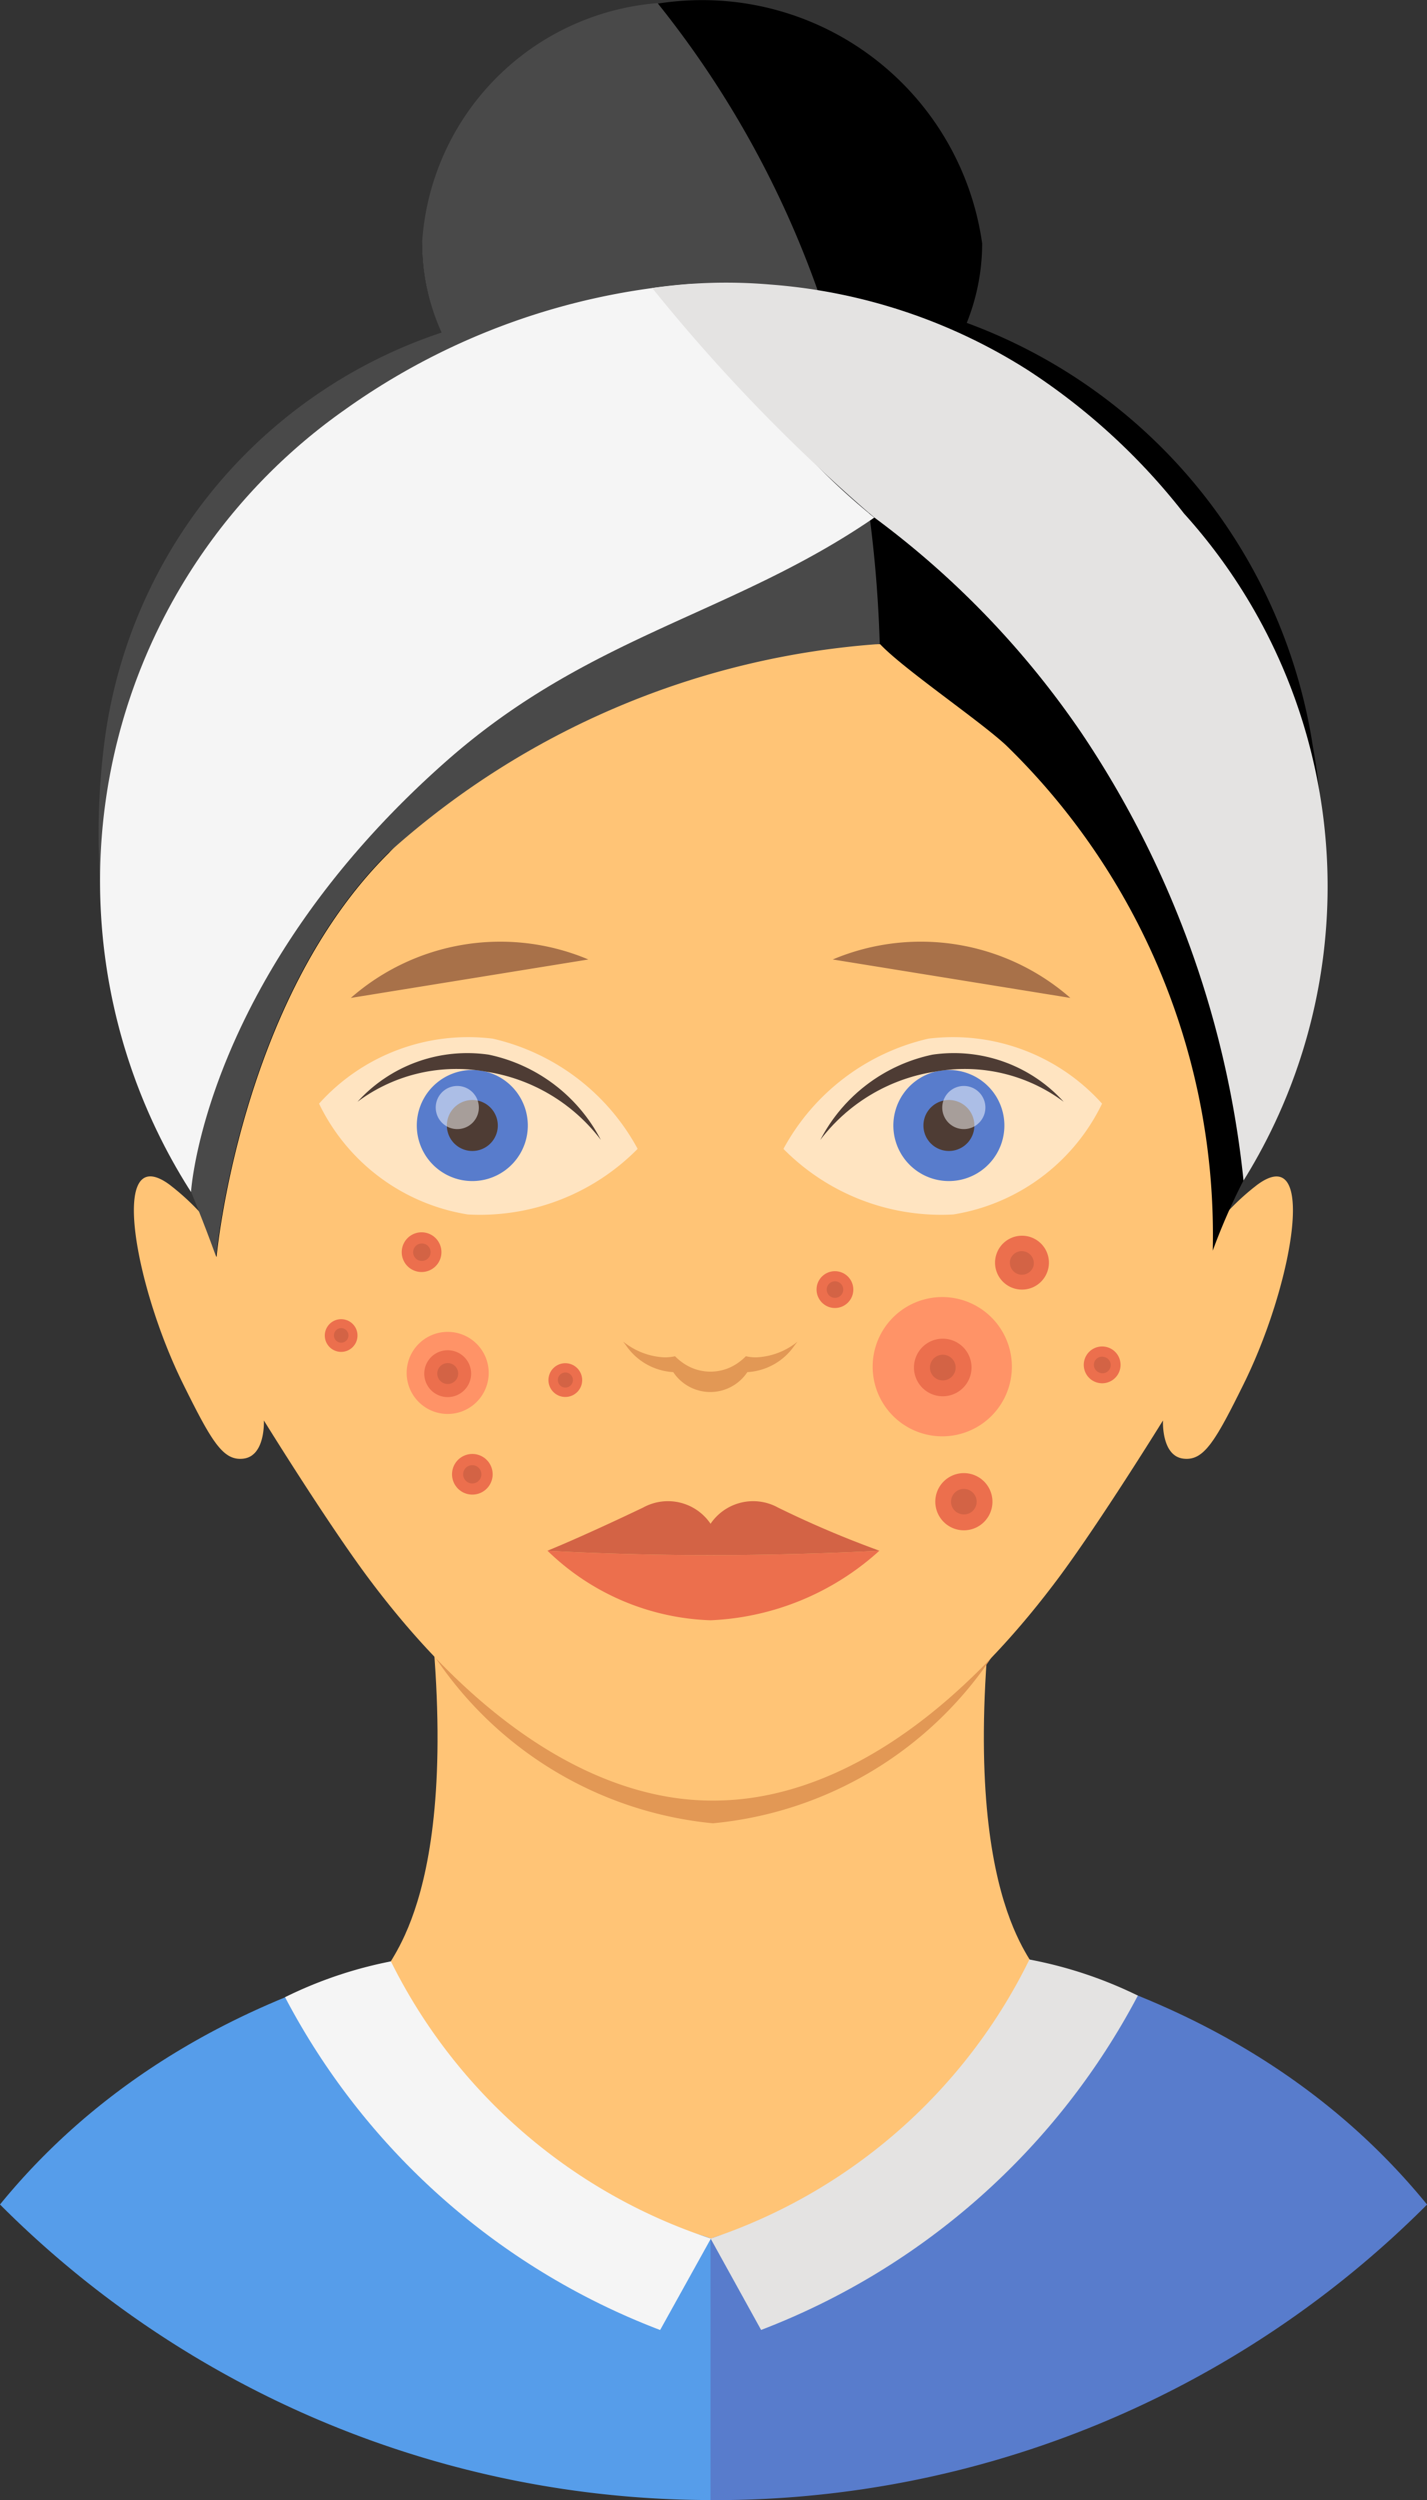<svg xmlns="http://www.w3.org/2000/svg" width="21.567" height="37.768" viewBox="0 0 21.567 37.768">
  <rect x="0" y="0" width="21.567" height="37.768" fill="#333333" stroke="none"/>
  <g id="Skin" transform="translate(0 0)">
    <path id="Path_27980" data-name="Path 27980" d="M90.172,377.2c-5.623.043-8.894,2.025-10.74,4.289a15.2,15.2,0,0,0,10.74,4.465Z" transform="translate(-79.432 -348.185)" fill="#569dea"/>
    <path id="Path_27981" data-name="Path 27981" d="M112.364,404.042h0Z" transform="translate(-101.624 -366.274)" fill="#587ccc"/>
    <path id="Path_27982" data-name="Path 27982" d="M112.408,377.2h-.044v8.754h.044a15.2,15.2,0,0,0,10.784-4.465C121.342,379.217,118.058,377.229,112.408,377.2Z" transform="translate(-101.624 -348.184)" fill="#587ccc"/>
    <path id="Path_27983" data-name="Path 27983" d="M106.405,352.375c-.02-3.068-1.873-5.555-4.183-5.555-.019,0-.027.091-.027.091v-.09c-2.33,0-4.183,2.487-4.2,5.555.4,4.41-.9,5.092-.69,5.156,1.248,3.274,4.478,3.818,4.9,4,.418-.182,3.649-.726,4.9-4C107.3,357.467,106.007,356.785,106.405,352.375Z" transform="translate(-91.459 -327.713)" fill="#ffc476"/>
    <path id="Path_27984" data-name="Path 27984" d="M103.807,367.147c-.646,0-2.272-.129-4.216-2.159a5.714,5.714,0,0,0,4.2,2.513,5.714,5.714,0,0,0,4.216-2.513C106.064,367.017,104.439,367.148,103.807,367.147Z" transform="translate(-93.017 -339.956)" fill="#e29855"/>
    <path id="Path_27985" data-name="Path 27985" d="M102.682,321.393a.967.967,0,0,0-.081.057,3.591,3.591,0,0,0-.583.568c.154-.265.193-.33.313-.572.041-.083.132-.37.132-.37,1.07-5.574-2.871-10.092-7.787-10.131-.094,0-.186.007-.279.011s-.185-.009-.279-.011c-4.916.039-8.857,4.557-7.787,10.131l.075.256s.217.42.371.685a3.59,3.59,0,0,0-.583-.568c-.028-.022-.055-.041-.081-.057-.836-.523-.455,1.594.274,3.064.43.868.6,1.151.9,1.12.344-.035.316-.578.316-.578s.945,1.529,1.579,2.38c2.379,3.187,4.476,3.365,5.215,3.363s2.837-.176,5.215-3.363c.633-.85,1.58-2.38,1.58-2.38s-.029.543.315.578c.3.031.471-.252.9-1.12C103.136,322.988,103.517,320.871,102.682,321.393Z" transform="translate(-83.615 -303.539)" fill="#ffc476"/>
    <path id="Path_27986" data-name="Path 27986" d="M102.342,299.5a8.126,8.126,0,0,0-5.23-6.392,3.227,3.227,0,0,0,.233-1.2,4.274,4.274,0,0,0-8.464,0,3.258,3.258,0,0,0,.3,1.35,7.529,7.529,0,0,0-5.1,6.22,10.787,10.787,0,0,0,.913,5.877,18.226,18.226,0,0,1,.78,1.865s.349-3.873,2.606-6.106a10,10,0,0,1,7.423-3.152c.35.372,1.495,1.149,1.9,1.524a10.314,10.314,0,0,1,3.127,7.638,9.386,9.386,0,0,1,.705-1.5A10.158,10.158,0,0,0,102.342,299.5Z" transform="translate(-82.501 -288.23)"/>
    <path id="Path_27987" data-name="Path 27987" d="M95.577,295.663a14.881,14.881,0,0,0-3.138-7.29A3.878,3.878,0,0,0,88.88,292a3.263,3.263,0,0,0,.295,1.35,7.531,7.531,0,0,0-5.1,6.22,10.8,10.8,0,0,0,.913,5.877c.079.156.158.322.232.489.3.681.548,1.377.548,1.377s.349-3.873,2.606-6.106a12.4,12.4,0,0,1,7.423-3.152A19.235,19.235,0,0,0,95.577,295.663Z" transform="translate(-82.501 -288.326)" fill="#494949"/>
    <path id="Path_27988" data-name="Path 27988" d="M93.031,301.379a10.367,10.367,0,0,0-5.259,1.9,8.706,8.706,0,0,0-2.327,11.82s.192-3.272,3.856-6.507c2.166-1.913,4.329-2.21,6.47-3.681A9.644,9.644,0,0,1,93.031,301.379Z" transform="translate(-82.558 -297.091)" fill="#f5f5f5"/>
    <path id="Path_27989" data-name="Path 27989" d="M117.7,304.822a9.68,9.68,0,0,0-2.348-2.158,8.422,8.422,0,0,0-3.9-1.3,7.761,7.761,0,0,0-1.789.052,26.475,26.475,0,0,0,3.353,3.464,13.484,13.484,0,0,1,3.13,3.251A14.844,14.844,0,0,1,118.6,314.9,8.4,8.4,0,0,0,117.7,304.822Z" transform="translate(-99.806 -297.065)" fill="#e4e3e2"/>
    <path id="Path_27990" data-name="Path 27990" d="M110.9,350.417a1.07,1.07,0,0,1-.572.2.681.681,0,0,1-.16-.017.834.834,0,0,1-.2.15.721.721,0,0,1-.671,0,.835.835,0,0,1-.2-.15.69.69,0,0,1-.161.017,1.068,1.068,0,0,1-.572-.2l-.052-.038c.02.024.039.05.058.077a.928.928,0,0,0,.7.384.672.672,0,0,0,1.12,0,.926.926,0,0,0,.7-.384c.02-.027.039-.053.059-.077Z" transform="translate(-98.895 -330.111)" fill="#e29855"/>
    <path id="Path_27991" data-name="Path 27991" d="M107.269,360.133c-1.386,0-2.465-.067-2.465-.067a3.709,3.709,0,0,0,2.465,1.051,4.053,4.053,0,0,0,2.552-1.051S108.655,360.133,107.269,360.133Z" transform="translate(-96.53 -336.639)" fill="#ec6f4d"/>
    <path id="Path_27992" data-name="Path 27992" d="M109.821,358.538a15.4,15.4,0,0,1-1.533-.652.778.778,0,0,0-1.019.245.778.778,0,0,0-1.019-.245c-.972.464-1.446.652-1.446.652s1.08.067,2.465.067S109.821,358.538,109.821,358.538Z" transform="translate(-96.53 -335.111)" fill="#d36345"/>
    <path id="Path_27993" data-name="Path 27993" d="M99.036,337.941a3.337,3.337,0,0,0-2.191-1.665,3.029,3.029,0,0,0-2.624.982l.027,0-.027,0a3.028,3.028,0,0,0,2.246,1.674,3.346,3.346,0,0,0,2.568-.99l-.027-.007Z" transform="translate(-89.399 -320.585)" fill="#ffe4c1"/>
    <path id="Path_27994" data-name="Path 27994" d="M100.417,338.753a.839.839,0,1,1-.713-.948A.839.839,0,0,1,100.417,338.753Z" transform="translate(-92.448 -321.632)" fill="#587ccc"/>
    <path id="Path_27995" data-name="Path 27995" d="M100.906,339.627a.385.385,0,1,1-.327-.435A.386.386,0,0,1,100.906,339.627Z" transform="translate(-93.386 -322.57)" fill="#4e3c34"/>
    <path id="Path_27996" data-name="Path 27996" d="M100.275,338.9a.326.326,0,1,1-.277-.369A.327.327,0,0,1,100.275,338.9Z" transform="translate(-93.041 -322.122)" fill="#fff" opacity="0.5"/>
    <path id="Path_27997" data-name="Path 27997" d="M97.95,337.3a2.685,2.685,0,0,1,1.728,1.03,2.482,2.482,0,0,0-1.695-1.288,2.24,2.24,0,0,0-1.983.712A2.5,2.5,0,0,1,97.95,337.3Z" transform="translate(-90.597 -321.109)" fill="#4e3c34"/>
    <path id="Path_27998" data-name="Path 27998" d="M115.742,337.941a3.341,3.341,0,0,1,2.191-1.665,3.029,3.029,0,0,1,2.624.982l-.027,0,.027,0a3.03,3.03,0,0,1-2.247,1.674,3.349,3.349,0,0,1-2.568-.99l.028-.007Z" transform="translate(-103.901 -320.585)" fill="#ffe4c1"/>
    <path id="Path_27999" data-name="Path 27999" d="M120.843,338.753a.839.839,0,1,0,.713-.948A.839.839,0,0,0,120.843,338.753Z" transform="translate(-107.333 -321.632)" fill="#587ccc"/>
    <path id="Path_28000" data-name="Path 28000" d="M122.231,339.627a.385.385,0,1,0,.327-.435A.385.385,0,0,0,122.231,339.627Z" transform="translate(-108.271 -322.57)" fill="#4e3c34"/>
    <path id="Path_28001" data-name="Path 28001" d="M123.105,338.9a.326.326,0,1,0,.277-.369A.327.327,0,0,0,123.105,338.9Z" transform="translate(-108.861 -322.122)" fill="#fff" opacity="0.5"/>
    <path id="Path_28002" data-name="Path 28002" d="M119.178,337.3a2.688,2.688,0,0,0-1.728,1.03,2.484,2.484,0,0,1,1.695-1.288,2.239,2.239,0,0,1,1.983.712A2.5,2.5,0,0,0,119.178,337.3Z" transform="translate(-105.052 -321.109)" fill="#4e3c34"/>
    <path id="Path_28003" data-name="Path 28003" d="M121.618,332.679l-3.591-.581a3.429,3.429,0,0,1,3.591.581Z" transform="translate(-105.441 -317.603)" fill="#a87149"/>
    <path id="Path_28004" data-name="Path 28004" d="M95.691,332.679l3.59-.581a3.428,3.428,0,0,0-3.59.581Z" transform="translate(-90.389 -317.603)" fill="#a87149"/>
    <path id="Path_28005" data-name="Path 28005" d="M105.351,351.7a.255.255,0,1,1-.18-.313A.256.256,0,0,1,105.351,351.7Z" transform="translate(-96.561 -330.784)" fill="#ec6f4d"/>
    <path id="Path_28006" data-name="Path 28006" d="M105.507,351.954a.114.114,0,1,1-.081-.14A.115.115,0,0,1,105.507,351.954Z" transform="translate(-96.852 -331.076)" fill="#d36345"/>
    <path id="Path_28007" data-name="Path 28007" d="M100.981,355.97a.307.307,0,1,1-.216-.377A.307.307,0,0,1,100.981,355.97Z" transform="translate(-93.546 -333.617)" fill="#ec6f4d"/>
    <path id="Path_28008" data-name="Path 28008" d="M101.168,356.276a.138.138,0,1,1-.1-.169A.138.138,0,0,1,101.168,356.276Z" transform="translate(-93.897 -333.968)" fill="#d36345"/>
    <path id="Path_28009" data-name="Path 28009" d="M98.654,345.7a.3.3,0,1,1-.209-.364A.3.3,0,0,1,98.654,345.7Z" transform="translate(-91.992 -326.708)" fill="#ec6f4d"/>
    <path id="Path_28010" data-name="Path 28010" d="M98.835,346a.132.132,0,1,1-.093-.163A.132.132,0,0,1,98.835,346Z" transform="translate(-92.332 -327.047)" fill="#d36345"/>
    <path id="Path_28011" data-name="Path 28011" d="M94.973,349.646a.247.247,0,1,1-.174-.3A.246.246,0,0,1,94.973,349.646Z" transform="translate(-89.578 -329.408)" fill="#ec6f4d"/>
    <path id="Path_28012" data-name="Path 28012" d="M95.123,349.893a.11.11,0,1,1-.078-.135A.111.111,0,0,1,95.123,349.893Z" transform="translate(-89.86 -329.69)" fill="#d36345"/>
    <path id="Path_28013" data-name="Path 28013" d="M123.069,357.314a.432.432,0,1,0-.267-.549A.433.433,0,0,0,123.069,357.314Z" transform="translate(-108.643 -334.219)" fill="#ec6f4d"/>
    <path id="Path_28014" data-name="Path 28014" d="M123.64,357.58a.192.192,0,0,0,.246-.118.193.193,0,0,0-.366-.126A.191.191,0,0,0,123.64,357.58Z" transform="translate(-109.136 -334.712)" fill="#d36345"/>
    <path id="Path_28015" data-name="Path 28015" d="M129.843,351.148a.278.278,0,1,0-.171-.354A.278.278,0,0,0,129.843,351.148Z" transform="translate(-113.277 -330.266)" fill="#ec6f4d"/>
    <path id="Path_28016" data-name="Path 28016" d="M130.209,351.319a.124.124,0,1,0,.081-.234.123.123,0,0,0-.158.076A.125.125,0,0,0,130.209,351.319Z" transform="translate(-113.593 -330.582)" fill="#d36345"/>
    <path id="Path_28017" data-name="Path 28017" d="M117.462,347.658a.278.278,0,1,0-.172-.354A.28.28,0,0,0,117.462,347.658Z" transform="translate(-104.934 -327.913)" fill="#ec6f4d"/>
    <path id="Path_28018" data-name="Path 28018" d="M117.829,347.83a.125.125,0,1,0-.077-.158A.126.126,0,0,0,117.829,347.83Z" transform="translate(-105.251 -328.23)" fill="#d36345"/>
    <path id="Path_28019" data-name="Path 28019" d="M125.82,346.266a.407.407,0,1,0-.252-.517A.406.406,0,0,0,125.82,346.266Z" transform="translate(-110.507 -326.806)" fill="#ec6f4d"/>
    <path id="Path_28020" data-name="Path 28020" d="M126.357,346.52a.183.183,0,0,0,.232-.113.182.182,0,0,0-.344-.118A.183.183,0,0,0,126.357,346.52Z" transform="translate(-110.972 -327.272)" fill="#d36345"/>
    <path id="Path_28021" data-name="Path 28021" d="M98.311,384.659a10.7,10.7,0,0,1-5.669-5.028,6.363,6.363,0,0,1,1.6-.541,8.281,8.281,0,0,0,4.836,4.188Z" transform="translate(-88.334 -349.459)" fill="#f5f5f5"/>
    <path id="Path_28022" data-name="Path 28022" d="M113.127,384.6a10.8,10.8,0,0,0,5.694-5.051,6.4,6.4,0,0,0-1.639-.545,8.293,8.293,0,0,1-4.818,4.216Z" transform="translate(-101.624 -349.401)" fill="#e4e3e2"/>
    <path id="Path_28023" data-name="Path 28023" d="M99.521,350.55a.62.62,0,1,1-.62-.62A.619.619,0,0,1,99.521,350.55Z" transform="translate(-92.135 -329.809)" fill="#ff9367"/>
    <path id="Path_28024" data-name="Path 28024" d="M99.792,351.224a.354.354,0,1,1-.248-.433A.353.353,0,0,1,99.792,351.224Z" transform="translate(-92.684 -330.38)" fill="#ec6f4d"/>
    <path id="Path_28025" data-name="Path 28025" d="M100.007,351.577a.158.158,0,1,1-.111-.195A.158.158,0,0,1,100.007,351.577Z" transform="translate(-93.088 -330.784)" fill="#d36345"/>
    <path id="Path_28026" data-name="Path 28026" d="M121.98,349.371a1.052,1.052,0,1,1-1.052-1.053A1.052,1.052,0,0,1,121.98,349.371Z" transform="translate(-106.687 -328.723)" fill="#ff9367"/>
    <path id="Path_28027" data-name="Path 28027" d="M122.645,350.8a.435.435,0,1,1-.306-.534A.435.435,0,0,1,122.645,350.8Z" transform="translate(-107.977 -330.027)" fill="#ec6f4d"/>
    <path id="Path_28028" data-name="Path 28028" d="M122.909,351.235a.194.194,0,1,1-.136-.239A.194.194,0,0,1,122.909,351.235Z" transform="translate(-108.473 -330.523)" fill="#d36345"/>
  </g>
</svg>
